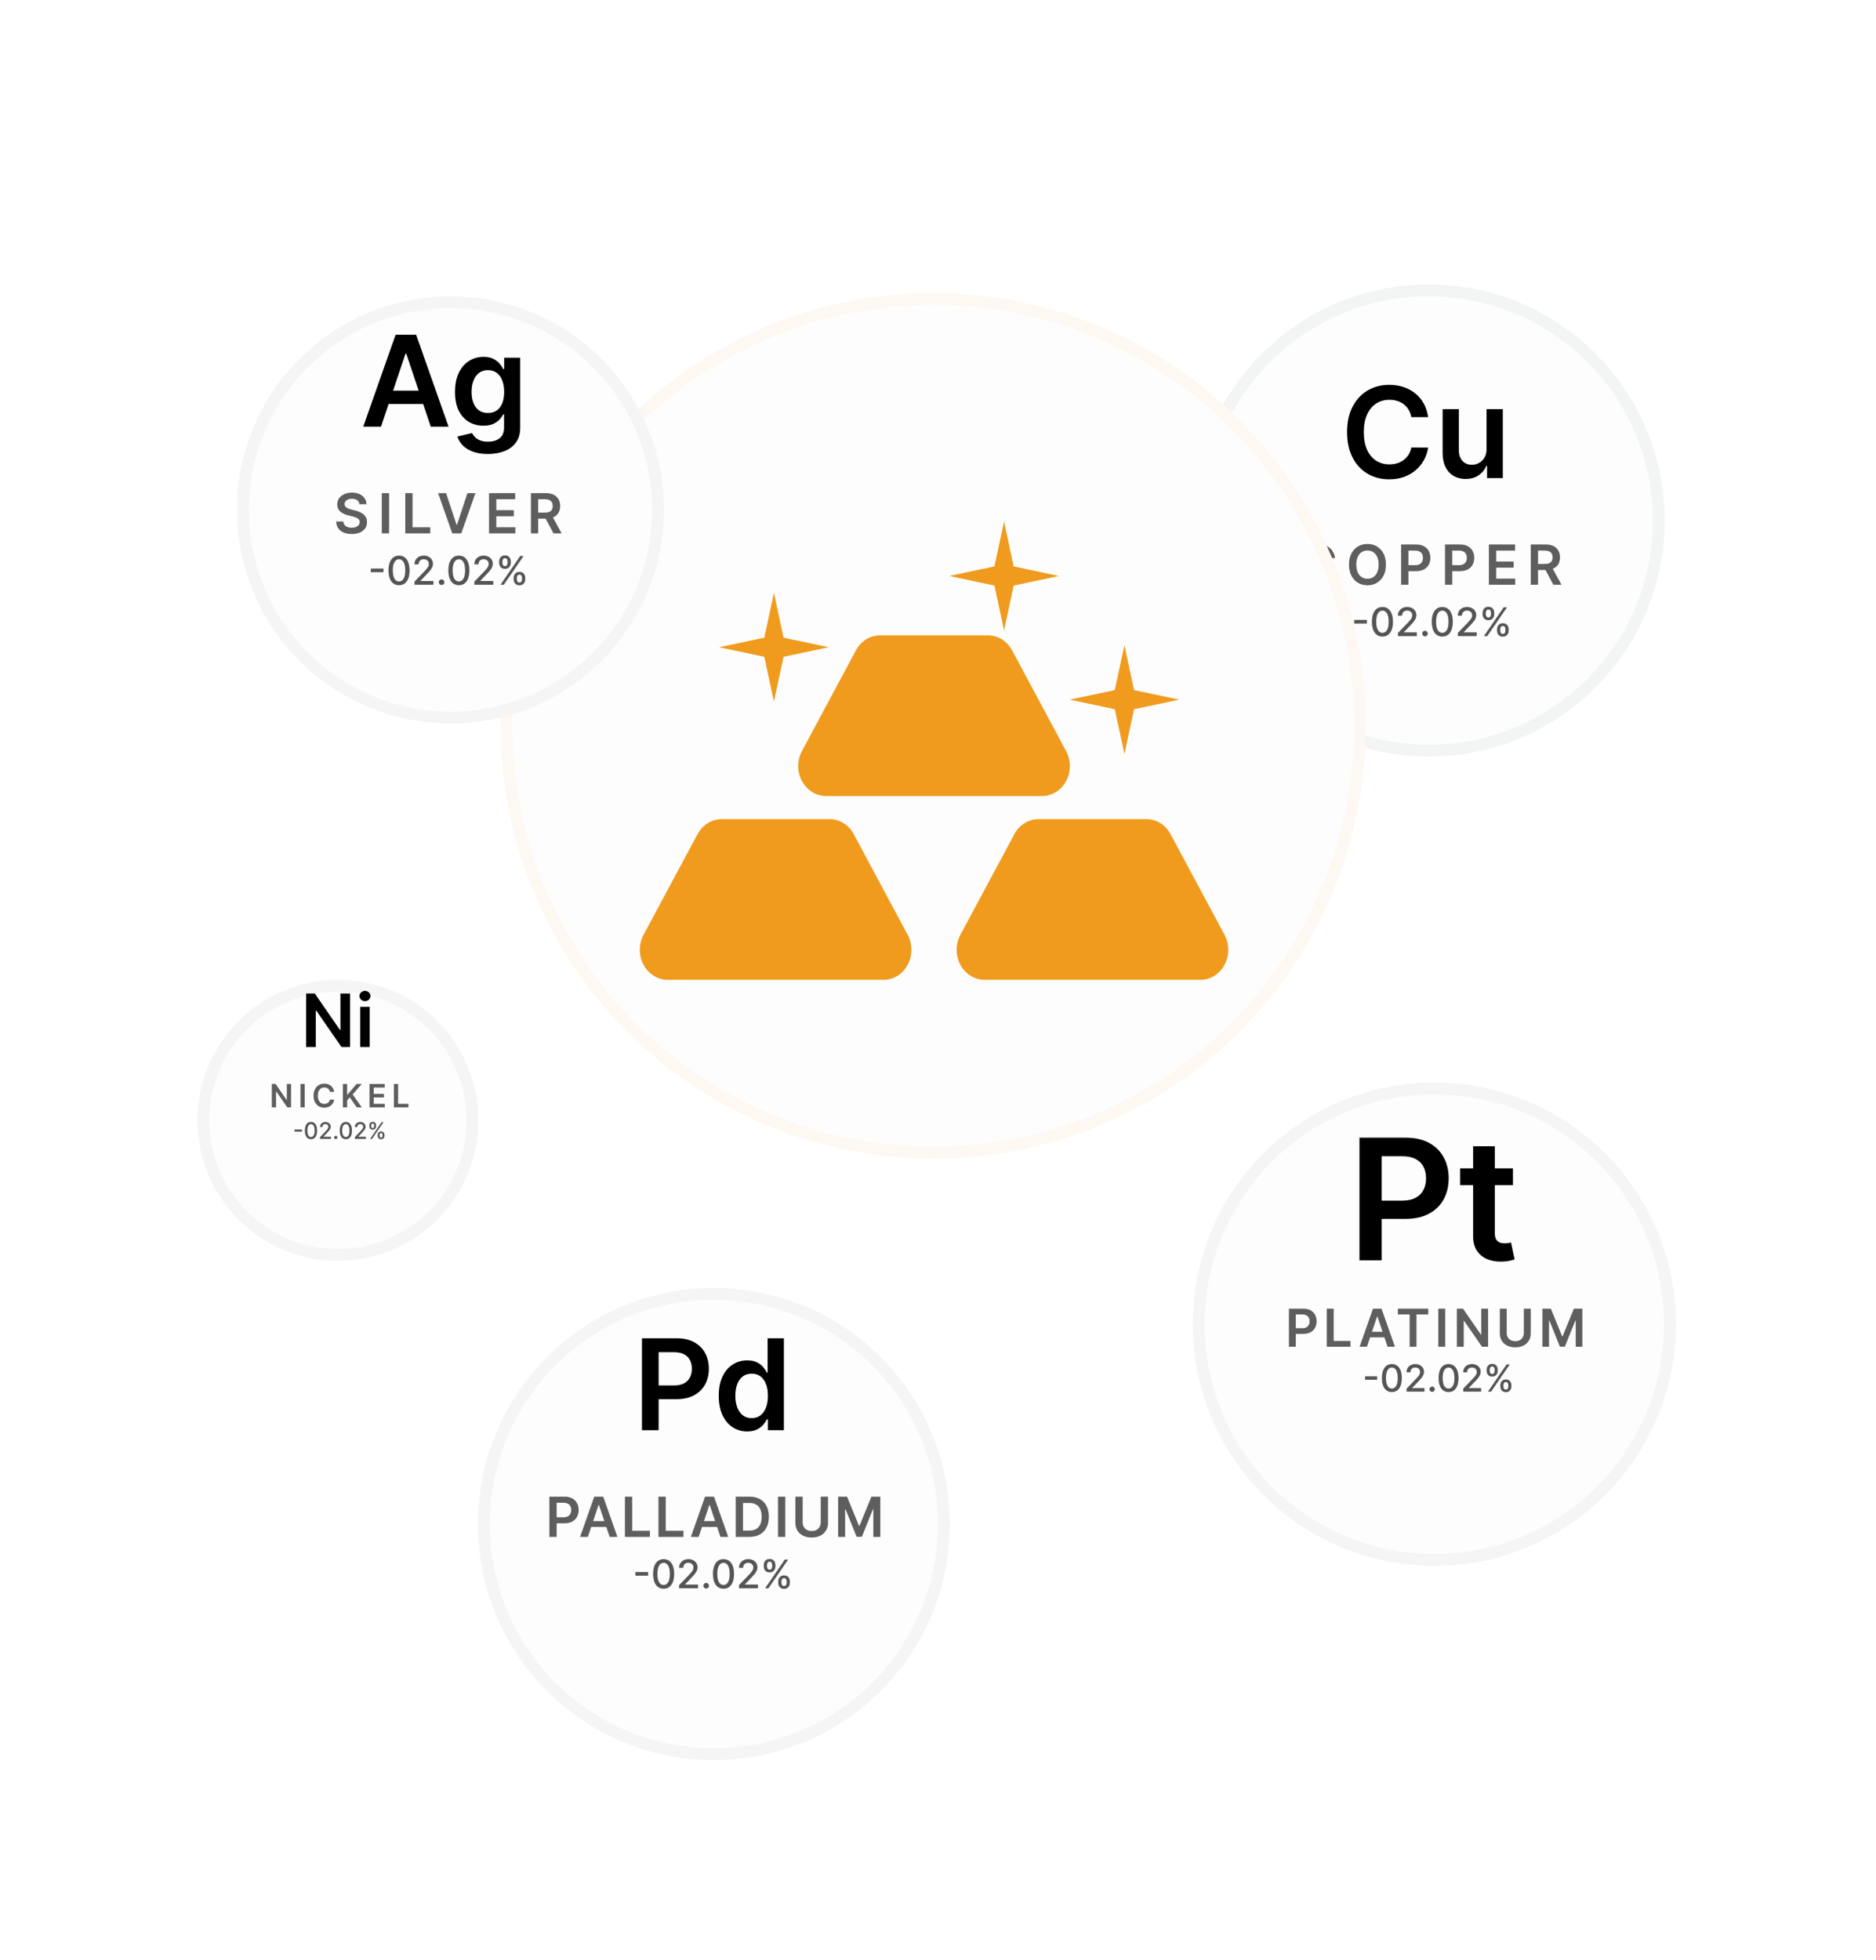 <svg width="475" height="496" viewBox="0 0 475 496" fill="none" xmlns="http://www.w3.org/2000/svg">
<g filter="url(#filter0_d_450_2326)">
<circle cx="85.563" cy="269.563" r="35.563" fill="#FDFDFD"/>
<circle cx="85.563" cy="269.563" r="34.063" stroke="#9A9A9A" stroke-opacity="0.08" stroke-width="3"/>
</g>
<path d="M88.637 251.453V265H86.454L80.071 255.773H79.959V265H77.504V251.453H79.701L86.077 260.687H86.196V251.453H88.637ZM91.205 265V254.84H93.6V265H91.205ZM92.409 253.398C92.03 253.398 91.703 253.272 91.43 253.021C91.157 252.765 91.02 252.459 91.02 252.101C91.02 251.74 91.157 251.433 91.43 251.182C91.703 250.926 92.03 250.798 92.409 250.798C92.793 250.798 93.119 250.926 93.388 251.182C93.661 251.433 93.798 251.74 93.798 252.101C93.798 252.459 93.661 252.765 93.388 253.021C93.119 253.272 92.793 253.398 92.409 253.398Z" fill="black"/>
<path d="M73.692 274.357V280.284H72.737L69.945 276.247H69.895V280.284H68.822V274.357H69.782L72.572 278.397H72.624V274.357H73.692ZM77.158 274.357V280.284H76.084V274.357H77.158ZM84.616 276.357H83.534C83.503 276.179 83.446 276.022 83.363 275.885C83.28 275.746 83.177 275.628 83.053 275.532C82.93 275.435 82.789 275.363 82.631 275.315C82.475 275.265 82.306 275.24 82.124 275.24C81.802 275.24 81.517 275.321 81.268 275.483C81.019 275.643 80.824 275.878 80.683 276.189C80.543 276.497 80.472 276.875 80.472 277.32C80.472 277.774 80.543 278.156 80.683 278.466C80.826 278.775 81.021 279.008 81.268 279.167C81.517 279.323 81.801 279.401 82.122 279.401C82.299 279.401 82.465 279.378 82.619 279.332C82.776 279.283 82.915 279.213 83.039 279.12C83.164 279.028 83.269 278.914 83.354 278.779C83.441 278.644 83.501 278.489 83.534 278.316L84.616 278.322C84.576 278.603 84.488 278.868 84.353 279.115C84.22 279.361 84.045 279.58 83.829 279.769C83.613 279.956 83.36 280.102 83.071 280.208C82.781 280.313 82.46 280.365 82.107 280.365C81.586 280.365 81.121 280.244 80.712 280.003C80.303 279.762 79.981 279.414 79.746 278.958C79.51 278.503 79.393 277.957 79.393 277.32C79.393 276.682 79.511 276.136 79.749 275.682C79.986 275.227 80.309 274.879 80.718 274.638C81.127 274.397 81.59 274.276 82.107 274.276C82.437 274.276 82.744 274.322 83.027 274.415C83.311 274.507 83.564 274.643 83.786 274.823C84.007 275 84.19 275.218 84.332 275.477C84.477 275.733 84.572 276.027 84.616 276.357ZM86.822 280.284V274.357H87.895V277.08H87.968L90.28 274.357H91.591L89.299 277.016L91.611 280.284H90.32L88.552 277.743L87.895 278.518V280.284H86.822ZM93.559 280.284V274.357H97.414V275.257H94.633V276.866H97.214V277.766H94.633V279.384H97.437V280.284H93.559ZM99.732 280.284V274.357H100.805V279.384H103.416V280.284H99.732Z" fill="#5E5E5E"/>
<path d="M76.454 285.883V286.421H74.577V285.883H76.454ZM78.743 288.339C78.417 288.337 78.138 288.251 77.906 288.08C77.675 287.91 77.498 287.661 77.375 287.334C77.252 287.008 77.191 286.614 77.191 286.154C77.191 285.695 77.252 285.303 77.375 284.978C77.499 284.653 77.677 284.404 77.908 284.234C78.141 284.063 78.419 283.977 78.743 283.977C79.067 283.977 79.345 284.063 79.576 284.236C79.808 284.407 79.985 284.655 80.108 284.98C80.232 285.304 80.294 285.695 80.294 286.154C80.294 286.616 80.232 287.01 80.11 287.336C79.987 287.662 79.81 287.91 79.578 288.083C79.347 288.253 79.069 288.339 78.743 288.339ZM78.743 287.787C79.03 287.787 79.254 287.647 79.415 287.367C79.578 287.088 79.659 286.683 79.659 286.154C79.659 285.803 79.622 285.506 79.547 285.263C79.474 285.019 79.369 284.834 79.231 284.709C79.095 284.582 78.932 284.519 78.743 284.519C78.458 284.519 78.234 284.659 78.072 284.941C77.909 285.222 77.827 285.626 77.826 286.154C77.826 286.507 77.862 286.805 77.935 287.049C78.009 287.292 78.115 287.475 78.251 287.601C78.388 287.725 78.552 287.787 78.743 287.787ZM81.027 288.269V287.806L82.459 286.321C82.612 286.16 82.738 286.019 82.838 285.898C82.938 285.775 83.013 285.659 83.063 285.548C83.112 285.438 83.137 285.321 83.137 285.197C83.137 285.056 83.104 284.935 83.038 284.833C82.972 284.73 82.882 284.65 82.767 284.595C82.653 284.539 82.524 284.511 82.381 284.511C82.229 284.511 82.097 284.542 81.984 284.604C81.871 284.666 81.784 284.753 81.724 284.866C81.663 284.979 81.632 285.111 81.632 285.263H81.023C81.023 285.005 81.082 284.78 81.201 284.587C81.319 284.394 81.482 284.245 81.688 284.139C81.895 284.031 82.13 283.977 82.393 283.977C82.659 283.977 82.893 284.03 83.096 284.136C83.3 284.241 83.459 284.385 83.573 284.566C83.688 284.747 83.745 284.951 83.745 285.178C83.745 285.335 83.715 285.489 83.656 285.639C83.598 285.789 83.497 285.957 83.352 286.142C83.208 286.325 83.006 286.547 82.749 286.809L81.907 287.69V287.721H83.813V288.269H81.027ZM85.012 288.308C84.899 288.308 84.802 288.268 84.721 288.188C84.639 288.107 84.599 288.009 84.599 287.894C84.599 287.781 84.639 287.685 84.721 287.605C84.802 287.524 84.899 287.483 85.012 287.483C85.125 287.483 85.222 287.524 85.304 287.605C85.385 287.685 85.426 287.781 85.426 287.894C85.426 287.97 85.406 288.04 85.368 288.103C85.331 288.165 85.281 288.215 85.219 288.252C85.157 288.289 85.088 288.308 85.012 288.308ZM87.566 288.339C87.239 288.337 86.96 288.251 86.728 288.08C86.497 287.91 86.32 287.661 86.197 287.334C86.075 287.008 86.013 286.614 86.013 286.154C86.013 285.695 86.075 285.303 86.197 284.978C86.321 284.653 86.499 284.404 86.731 284.234C86.963 284.063 87.242 283.977 87.566 283.977C87.889 283.977 88.167 284.063 88.399 284.236C88.63 284.407 88.807 284.655 88.93 284.98C89.054 285.304 89.116 285.695 89.116 286.154C89.116 286.616 89.055 287.01 88.932 287.336C88.809 287.662 88.632 287.91 88.401 288.083C88.169 288.253 87.891 288.339 87.566 288.339ZM87.566 287.787C87.852 287.787 88.076 287.647 88.237 287.367C88.4 287.088 88.481 286.683 88.481 286.154C88.481 285.803 88.444 285.506 88.37 285.263C88.297 285.019 88.191 284.834 88.053 284.709C87.917 284.582 87.754 284.519 87.566 284.519C87.28 284.519 87.056 284.659 86.894 284.941C86.731 285.222 86.649 285.626 86.648 286.154C86.648 286.507 86.684 286.805 86.757 287.049C86.832 287.292 86.937 287.475 87.074 287.601C87.21 287.725 87.374 287.787 87.566 287.787ZM89.849 288.269V287.806L91.282 286.321C91.435 286.16 91.561 286.019 91.66 285.898C91.76 285.775 91.836 285.659 91.885 285.548C91.935 285.438 91.96 285.321 91.96 285.197C91.96 285.056 91.927 284.935 91.86 284.833C91.794 284.73 91.704 284.65 91.59 284.595C91.475 284.539 91.346 284.511 91.203 284.511C91.052 284.511 90.919 284.542 90.806 284.604C90.693 284.666 90.606 284.753 90.546 284.866C90.485 284.979 90.455 285.111 90.455 285.263H89.845C89.845 285.005 89.904 284.78 90.023 284.587C90.141 284.394 90.304 284.245 90.511 284.139C90.717 284.031 90.952 283.977 91.216 283.977C91.481 283.977 91.716 284.03 91.918 284.136C92.122 284.241 92.281 284.385 92.396 284.566C92.51 284.747 92.567 284.951 92.567 285.178C92.567 285.335 92.538 285.489 92.478 285.639C92.421 285.789 92.319 285.957 92.175 286.142C92.03 286.325 91.829 286.547 91.571 286.809L90.73 287.69V287.721H92.636V288.269H89.849ZM95.629 287.475V287.252C95.629 287.092 95.662 286.946 95.728 286.813C95.796 286.68 95.893 286.573 96.022 286.493C96.151 286.412 96.307 286.371 96.491 286.371C96.678 286.371 96.835 286.411 96.962 286.491C97.089 286.571 97.184 286.678 97.249 286.811C97.316 286.945 97.349 287.092 97.349 287.252V287.475C97.349 287.635 97.316 287.781 97.249 287.915C97.183 288.047 97.086 288.154 96.958 288.235C96.831 288.315 96.675 288.355 96.491 288.355C96.305 288.355 96.148 288.315 96.019 288.235C95.891 288.154 95.794 288.047 95.728 287.915C95.662 287.781 95.629 287.635 95.629 287.475ZM96.11 287.252V287.475C96.11 287.593 96.139 287.701 96.195 287.797C96.252 287.894 96.35 287.942 96.491 287.942C96.63 287.942 96.727 287.894 96.782 287.797C96.837 287.701 96.865 287.593 96.865 287.475V287.252C96.865 287.133 96.838 287.026 96.784 286.929C96.732 286.833 96.634 286.784 96.491 286.784C96.353 286.784 96.255 286.833 96.197 286.929C96.139 287.026 96.11 287.133 96.11 287.252ZM93.5 285.052V284.829C93.5 284.669 93.533 284.522 93.599 284.389C93.666 284.255 93.764 284.148 93.892 284.068C94.022 283.988 94.178 283.948 94.362 283.948C94.549 283.948 94.706 283.988 94.833 284.068C94.96 284.148 95.055 284.255 95.12 284.389C95.185 284.522 95.217 284.669 95.217 284.829V285.052C95.217 285.212 95.184 285.359 95.118 285.492C95.053 285.625 94.957 285.732 94.829 285.813C94.702 285.893 94.546 285.933 94.362 285.933C94.174 285.933 94.016 285.893 93.888 285.813C93.761 285.732 93.665 285.625 93.599 285.492C93.533 285.359 93.5 285.212 93.5 285.052ZM93.983 284.829V285.052C93.983 285.171 94.011 285.278 94.066 285.375C94.123 285.471 94.221 285.519 94.362 285.519C94.499 285.519 94.596 285.471 94.651 285.375C94.707 285.278 94.736 285.171 94.736 285.052V284.829C94.736 284.71 94.709 284.603 94.655 284.506C94.601 284.41 94.504 284.362 94.362 284.362C94.224 284.362 94.126 284.41 94.068 284.506C94.012 284.603 93.983 284.71 93.983 284.829ZM93.696 288.269L96.606 284.035H97.1L94.19 288.269H93.696Z" fill="#555555"/>
<g filter="url(#filter1_d_450_2326)">
<circle cx="180.746" cy="371.746" r="59.746" fill="#FDFDFD"/>
<circle cx="180.746" cy="371.746" r="58.246" stroke="#9A9A9A" stroke-opacity="0.08" stroke-width="3"/>
</g>
<path d="M162.545 362V338.727H171.272C173.06 338.727 174.56 339.061 175.772 339.727C176.992 340.394 177.912 341.311 178.534 342.477C179.162 343.636 179.477 344.955 179.477 346.432C179.477 347.924 179.162 349.25 178.534 350.409C177.905 351.568 176.977 352.481 175.75 353.148C174.522 353.807 173.011 354.136 171.215 354.136H165.431V350.67H170.647C171.693 350.67 172.549 350.489 173.215 350.125C173.882 349.761 174.375 349.261 174.693 348.625C175.018 347.989 175.181 347.258 175.181 346.432C175.181 345.606 175.018 344.879 174.693 344.25C174.375 343.621 173.878 343.133 173.204 342.784C172.537 342.428 171.678 342.25 170.625 342.25H166.761V362H162.545ZM189.184 362.307C187.813 362.307 186.586 361.955 185.502 361.25C184.419 360.545 183.563 359.523 182.934 358.182C182.305 356.841 181.991 355.212 181.991 353.295C181.991 351.356 182.309 349.72 182.946 348.386C183.589 347.045 184.457 346.034 185.548 345.352C186.639 344.663 187.855 344.318 189.196 344.318C190.218 344.318 191.059 344.492 191.718 344.841C192.377 345.182 192.9 345.595 193.286 346.08C193.673 346.557 193.972 347.008 194.184 347.432H194.355V338.727H198.48V362H194.434V359.25H194.184C193.972 359.674 193.665 360.125 193.264 360.602C192.862 361.072 192.332 361.473 191.673 361.807C191.014 362.14 190.184 362.307 189.184 362.307ZM190.332 358.932C191.203 358.932 191.946 358.697 192.559 358.227C193.173 357.75 193.639 357.087 193.957 356.239C194.275 355.39 194.434 354.402 194.434 353.273C194.434 352.144 194.275 351.163 193.957 350.33C193.646 349.496 193.184 348.848 192.571 348.386C191.964 347.924 191.218 347.693 190.332 347.693C189.415 347.693 188.65 347.932 188.036 348.409C187.423 348.886 186.961 349.545 186.65 350.386C186.339 351.227 186.184 352.189 186.184 353.273C186.184 354.364 186.339 355.337 186.65 356.193C186.968 357.042 187.434 357.712 188.048 358.205C188.669 358.689 189.43 358.932 190.332 358.932Z" fill="black"/>
<path d="M139.104 389V378.818H142.922C143.704 378.818 144.36 378.964 144.891 379.256C145.424 379.547 145.827 379.948 146.099 380.459C146.374 380.966 146.511 381.543 146.511 382.189C146.511 382.842 146.374 383.422 146.099 383.929C145.824 384.436 145.418 384.835 144.881 385.127C144.344 385.415 143.682 385.56 142.897 385.56H140.366V384.043H142.648C143.106 384.043 143.48 383.964 143.772 383.805C144.064 383.646 144.279 383.427 144.418 383.148C144.561 382.87 144.632 382.55 144.632 382.189C144.632 381.828 144.561 381.509 144.418 381.234C144.279 380.959 144.062 380.746 143.767 380.593C143.475 380.437 143.099 380.359 142.638 380.359H140.948V389H139.104ZM148.846 389H146.877L150.462 378.818H152.739L156.328 389H154.36L151.64 380.906H151.561L148.846 389ZM148.911 385.008H154.28V386.489H148.911V385.008ZM158.229 389V378.818H160.074V387.454H164.558V389H158.229ZM166.719 389V378.818H168.564V387.454H173.048V389H166.719ZM176.899 389H174.93L178.515 378.818H180.792L184.381 389H182.413L179.693 380.906H179.614L176.899 389ZM176.964 385.008H182.333V386.489H176.964V385.008ZM189.733 389H186.283V378.818H189.802C190.813 378.818 191.682 379.022 192.408 379.43C193.137 379.834 193.697 380.416 194.088 381.175C194.479 381.934 194.675 382.842 194.675 383.899C194.675 384.96 194.477 385.871 194.083 386.634C193.692 387.396 193.127 387.981 192.388 388.388C191.652 388.796 190.767 389 189.733 389ZM188.127 387.404H189.643C190.353 387.404 190.944 387.275 191.418 387.016C191.892 386.754 192.248 386.365 192.487 385.848C192.726 385.328 192.845 384.678 192.845 383.899C192.845 383.12 192.726 382.474 192.487 381.96C192.248 381.443 191.895 381.057 191.428 380.802C190.964 380.543 190.387 380.414 189.698 380.414H188.127V387.404ZM198.832 378.818V389H196.987V378.818H198.832ZM207.807 378.818H209.652V385.47C209.652 386.199 209.479 386.841 209.135 387.394C208.793 387.948 208.313 388.38 207.693 388.692C207.073 389 206.349 389.154 205.52 389.154C204.688 389.154 203.962 389 203.343 388.692C202.723 388.38 202.242 387.948 201.901 387.394C201.56 386.841 201.389 386.199 201.389 385.47V378.818H203.233V385.316C203.233 385.74 203.326 386.118 203.512 386.45C203.701 386.781 203.966 387.041 204.307 387.23C204.649 387.416 205.053 387.509 205.52 387.509C205.988 387.509 206.392 387.416 206.733 387.23C207.078 387.041 207.343 386.781 207.529 386.45C207.714 386.118 207.807 385.74 207.807 385.316V378.818ZM212.216 378.818H214.474L217.496 386.196H217.616L220.638 378.818H222.895V389H221.126V382.005H221.031L218.217 388.97H216.895L214.081 381.99H213.986V389H212.216V378.818Z" fill="#5E5E5E"/>
<path d="M164.1 397.902V398.825H160.875V397.902H164.1ZM168.033 402.121C167.472 402.118 166.992 401.97 166.595 401.677C166.197 401.383 165.893 400.956 165.682 400.395C165.471 399.834 165.366 399.158 165.366 398.367C165.366 397.579 165.471 396.905 165.682 396.347C165.895 395.788 166.2 395.362 166.598 395.068C166.998 394.775 167.476 394.628 168.033 394.628C168.589 394.628 169.066 394.776 169.464 395.072C169.862 395.365 170.166 395.791 170.377 396.35C170.59 396.906 170.696 397.579 170.696 398.367C170.696 399.16 170.591 399.837 170.38 400.398C170.169 400.957 169.865 401.384 169.467 401.68C169.07 401.974 168.592 402.121 168.033 402.121ZM168.033 401.173C168.525 401.173 168.91 400.932 169.187 400.452C169.466 399.971 169.606 399.276 169.606 398.367C169.606 397.763 169.542 397.253 169.414 396.837C169.289 396.418 169.108 396.1 168.871 395.885C168.636 395.667 168.357 395.558 168.033 395.558C167.543 395.558 167.158 395.8 166.879 396.283C166.599 396.766 166.458 397.46 166.456 398.367C166.456 398.973 166.519 399.486 166.644 399.905C166.772 400.321 166.953 400.638 167.188 400.853C167.422 401.066 167.704 401.173 168.033 401.173ZM171.956 402V401.205L174.417 398.655C174.68 398.378 174.896 398.135 175.067 397.927C175.24 397.716 175.369 397.516 175.454 397.327C175.539 397.137 175.582 396.936 175.582 396.723C175.582 396.482 175.525 396.273 175.411 396.098C175.298 395.92 175.142 395.784 174.946 395.69C174.749 395.593 174.528 395.544 174.282 395.544C174.021 395.544 173.794 395.597 173.6 395.704C173.406 395.81 173.257 395.961 173.153 396.155C173.048 396.349 172.996 396.576 172.996 396.837H171.949C171.949 396.394 172.051 396.007 172.254 395.675C172.458 395.344 172.737 395.087 173.092 394.905C173.447 394.72 173.851 394.628 174.303 394.628C174.76 394.628 175.163 394.719 175.511 394.901C175.861 395.081 176.134 395.327 176.331 395.64C176.527 395.95 176.626 396.3 176.626 396.691C176.626 396.961 176.575 397.225 176.473 397.483C176.374 397.741 176.2 398.029 175.951 398.346C175.702 398.661 175.357 399.043 174.914 399.493L173.469 401.006V401.059H176.743V402H171.956ZM178.803 402.067C178.608 402.067 178.441 401.999 178.302 401.862C178.162 401.722 178.092 401.554 178.092 401.357C178.092 401.163 178.162 400.997 178.302 400.86C178.441 400.72 178.608 400.651 178.803 400.651C178.997 400.651 179.164 400.72 179.303 400.86C179.443 400.997 179.513 401.163 179.513 401.357C179.513 401.487 179.48 401.607 179.413 401.716C179.349 401.822 179.264 401.908 179.158 401.972C179.051 402.036 178.933 402.067 178.803 402.067ZM183.189 402.121C182.628 402.118 182.149 401.97 181.751 401.677C181.353 401.383 181.049 400.956 180.838 400.395C180.628 399.834 180.522 399.158 180.522 398.367C180.522 397.579 180.628 396.905 180.838 396.347C181.051 395.788 181.357 395.362 181.754 395.068C182.154 394.775 182.633 394.628 183.189 394.628C183.745 394.628 184.222 394.776 184.62 395.072C185.018 395.365 185.322 395.791 185.533 396.35C185.746 396.906 185.852 397.579 185.852 398.367C185.852 399.16 185.747 399.837 185.536 400.398C185.326 400.957 185.021 401.384 184.624 401.68C184.226 401.974 183.748 402.121 183.189 402.121ZM183.189 401.173C183.681 401.173 184.066 400.932 184.343 400.452C184.623 399.971 184.762 399.276 184.762 398.367C184.762 397.763 184.698 397.253 184.57 396.837C184.445 396.418 184.264 396.1 184.027 395.885C183.793 395.667 183.513 395.558 183.189 395.558C182.699 395.558 182.314 395.8 182.035 396.283C181.756 396.766 181.615 397.46 181.612 398.367C181.612 398.973 181.675 399.486 181.801 399.905C181.928 400.321 182.11 400.638 182.344 400.853C182.578 401.066 182.86 401.173 183.189 401.173ZM187.112 402V401.205L189.573 398.655C189.836 398.378 190.053 398.135 190.223 397.927C190.396 397.716 190.525 397.516 190.61 397.327C190.695 397.137 190.738 396.936 190.738 396.723C190.738 396.482 190.681 396.273 190.567 396.098C190.454 395.92 190.299 395.784 190.102 395.69C189.906 395.593 189.684 395.544 189.438 395.544C189.178 395.544 188.95 395.597 188.756 395.704C188.562 395.81 188.413 395.961 188.309 396.155C188.205 396.349 188.153 396.576 188.153 396.837H187.105C187.105 396.394 187.207 396.007 187.41 395.675C187.614 395.344 187.893 395.087 188.249 394.905C188.604 394.72 189.007 394.628 189.459 394.628C189.916 394.628 190.319 394.719 190.667 394.901C191.017 395.081 191.291 395.327 191.487 395.64C191.684 395.95 191.782 396.3 191.782 396.691C191.782 396.961 191.731 397.225 191.629 397.483C191.53 397.741 191.356 398.029 191.107 398.346C190.859 398.661 190.513 399.043 190.07 399.493L188.625 401.006V401.059H191.899V402H187.112ZM197.041 400.636V400.253C197.041 399.978 197.098 399.727 197.212 399.5C197.328 399.27 197.496 399.087 197.716 398.95C197.938 398.81 198.207 398.74 198.522 398.74C198.844 398.74 199.114 398.809 199.332 398.946C199.549 399.083 199.714 399.267 199.825 399.496C199.939 399.726 199.996 399.978 199.996 400.253V400.636C199.996 400.911 199.939 401.163 199.825 401.393C199.712 401.62 199.545 401.804 199.325 401.943C199.107 402.08 198.839 402.149 198.522 402.149C198.202 402.149 197.932 402.08 197.712 401.943C197.492 401.804 197.325 401.62 197.212 401.393C197.098 401.163 197.041 400.911 197.041 400.636ZM197.869 400.253V400.636C197.869 400.84 197.917 401.025 198.014 401.19C198.111 401.356 198.28 401.439 198.522 401.439C198.761 401.439 198.928 401.356 199.023 401.19C199.117 401.025 199.165 400.84 199.165 400.636V400.253C199.165 400.049 199.119 399.865 199.026 399.699C198.936 399.533 198.768 399.45 198.522 399.45C198.285 399.45 198.117 399.533 198.018 399.699C197.918 399.865 197.869 400.049 197.869 400.253ZM193.383 396.474V396.091C193.383 395.816 193.44 395.564 193.554 395.335C193.67 395.105 193.838 394.921 194.058 394.784C194.281 394.647 194.549 394.578 194.864 394.578C195.186 394.578 195.456 394.647 195.674 394.784C195.892 394.921 196.056 395.105 196.168 395.335C196.279 395.564 196.334 395.816 196.334 396.091V396.474C196.334 396.749 196.278 397.001 196.164 397.231C196.053 397.458 195.887 397.642 195.667 397.781C195.449 397.919 195.182 397.987 194.864 397.987C194.542 397.987 194.271 397.919 194.051 397.781C193.833 397.642 193.668 397.458 193.554 397.231C193.44 397.001 193.383 396.749 193.383 396.474ZM194.214 396.091V396.474C194.214 396.678 194.262 396.863 194.356 397.028C194.454 397.194 194.623 397.277 194.864 397.277C195.101 397.277 195.267 397.194 195.361 397.028C195.459 396.863 195.507 396.678 195.507 396.474V396.091C195.507 395.887 195.461 395.703 195.369 395.537C195.276 395.371 195.108 395.288 194.864 395.288C194.628 395.288 194.459 395.371 194.36 395.537C194.263 395.703 194.214 395.887 194.214 396.091ZM193.721 402L198.721 394.727H199.57L194.57 402H193.721Z" fill="#555555"/>
<circle cx="361.746" cy="131.746" r="59.746" fill="#FDFDFD"/>
<circle cx="361.746" cy="131.746" r="58.246" stroke="#D1D3D4" stroke-opacity="0.2" stroke-width="3"/>
<path d="M361.591 105.58H357.341C357.22 104.883 356.996 104.265 356.67 103.727C356.345 103.182 355.939 102.72 355.455 102.341C354.97 101.962 354.417 101.678 353.795 101.489C353.182 101.292 352.519 101.193 351.807 101.193C350.542 101.193 349.42 101.511 348.443 102.148C347.466 102.777 346.701 103.701 346.148 104.92C345.595 106.133 345.318 107.614 345.318 109.364C345.318 111.144 345.595 112.644 346.148 113.864C346.708 115.076 347.473 115.992 348.443 116.614C349.42 117.227 350.538 117.534 351.795 117.534C352.492 117.534 353.144 117.443 353.75 117.261C354.364 117.072 354.913 116.795 355.398 116.432C355.89 116.068 356.303 115.621 356.636 115.091C356.977 114.561 357.212 113.955 357.341 113.273L361.591 113.295C361.432 114.402 361.087 115.439 360.557 116.409C360.034 117.379 359.348 118.235 358.5 118.977C357.652 119.712 356.659 120.288 355.523 120.705C354.386 121.114 353.125 121.318 351.739 121.318C349.693 121.318 347.867 120.845 346.261 119.898C344.655 118.951 343.39 117.583 342.466 115.795C341.542 114.008 341.08 111.864 341.08 109.364C341.08 106.856 341.545 104.712 342.477 102.932C343.409 101.144 344.678 99.776 346.284 98.829C347.89 97.883 349.708 97.409 351.739 97.409C353.034 97.409 354.239 97.591 355.352 97.954C356.466 98.318 357.458 98.852 358.33 99.557C359.201 100.254 359.917 101.11 360.477 102.125C361.045 103.133 361.417 104.284 361.591 105.58ZM376.395 113.659V103.545H380.509V121H376.52V117.898H376.338C375.944 118.875 375.296 119.674 374.395 120.295C373.501 120.917 372.399 121.227 371.088 121.227C369.944 121.227 368.933 120.973 368.054 120.466C367.183 119.951 366.501 119.205 366.009 118.227C365.516 117.242 365.27 116.053 365.27 114.659V103.545H369.384V114.023C369.384 115.129 369.687 116.008 370.293 116.659C370.899 117.311 371.694 117.636 372.679 117.636C373.285 117.636 373.872 117.489 374.44 117.193C375.009 116.898 375.474 116.458 375.838 115.875C376.209 115.284 376.395 114.545 376.395 113.659Z" fill="black"/>
<path d="M338.032 141.254H336.173C336.12 140.949 336.022 140.679 335.879 140.443C335.737 140.205 335.559 140.002 335.347 139.837C335.135 139.671 334.893 139.547 334.621 139.464C334.353 139.378 334.063 139.335 333.751 139.335C333.198 139.335 332.707 139.474 332.28 139.752C331.852 140.027 331.518 140.432 331.276 140.965C331.034 141.496 330.913 142.143 330.913 142.909C330.913 143.688 331.034 144.344 331.276 144.878C331.521 145.408 331.856 145.809 332.28 146.081C332.707 146.349 333.196 146.484 333.746 146.484C334.051 146.484 334.336 146.444 334.602 146.364C334.87 146.281 335.11 146.161 335.322 146.001C335.538 145.842 335.719 145.647 335.864 145.415C336.013 145.183 336.116 144.918 336.173 144.619L338.032 144.629C337.962 145.113 337.812 145.567 337.58 145.991C337.351 146.416 337.051 146.79 336.68 147.115C336.308 147.437 335.874 147.688 335.377 147.871C334.88 148.05 334.328 148.139 333.722 148.139C332.827 148.139 332.028 147.932 331.325 147.518C330.623 147.103 330.069 146.505 329.665 145.723C329.26 144.941 329.058 144.003 329.058 142.909C329.058 141.812 329.262 140.874 329.67 140.095C330.077 139.313 330.633 138.715 331.335 138.3C332.038 137.886 332.833 137.679 333.722 137.679C334.288 137.679 334.815 137.759 335.303 137.918C335.79 138.077 336.224 138.31 336.605 138.619C336.986 138.924 337.299 139.298 337.545 139.742C337.793 140.183 337.956 140.687 338.032 141.254ZM350.919 142.909C350.919 144.006 350.714 144.946 350.303 145.728C349.895 146.507 349.338 147.103 348.632 147.518C347.929 147.932 347.132 148.139 346.241 148.139C345.349 148.139 344.55 147.932 343.844 147.518C343.142 147.1 342.585 146.502 342.174 145.723C341.766 144.941 341.563 144.003 341.563 142.909C341.563 141.812 341.766 140.874 342.174 140.095C342.585 139.313 343.142 138.715 343.844 138.3C344.55 137.886 345.349 137.679 346.241 137.679C347.132 137.679 347.929 137.886 348.632 138.3C349.338 138.715 349.895 139.313 350.303 140.095C350.714 140.874 350.919 141.812 350.919 142.909ZM349.065 142.909C349.065 142.137 348.944 141.486 348.702 140.955C348.463 140.422 348.132 140.019 347.707 139.747C347.283 139.472 346.794 139.335 346.241 139.335C345.687 139.335 345.198 139.472 344.774 139.747C344.35 140.019 344.017 140.422 343.775 140.955C343.536 141.486 343.417 142.137 343.417 142.909C343.417 143.681 343.536 144.334 343.775 144.868C344.017 145.398 344.35 145.801 344.774 146.076C345.198 146.348 345.687 146.484 346.241 146.484C346.794 146.484 347.283 146.348 347.707 146.076C348.132 145.801 348.463 145.398 348.702 144.868C348.944 144.334 349.065 143.681 349.065 142.909ZM354.763 148V137.818H358.581C359.363 137.818 360.019 137.964 360.55 138.256C361.083 138.547 361.486 138.948 361.758 139.459C362.033 139.966 362.171 140.543 362.171 141.189C362.171 141.842 362.033 142.422 361.758 142.929C361.483 143.436 361.077 143.835 360.54 144.127C360.003 144.415 359.342 144.56 358.556 144.56H356.026V143.043H358.308C358.765 143.043 359.14 142.964 359.431 142.805C359.723 142.646 359.938 142.427 360.077 142.148C360.22 141.87 360.291 141.55 360.291 141.189C360.291 140.828 360.22 140.509 360.077 140.234C359.938 139.959 359.721 139.746 359.426 139.593C359.135 139.437 358.758 139.359 358.298 139.359H356.607V148H354.763ZM365.873 148V137.818H369.691C370.473 137.818 371.129 137.964 371.66 138.256C372.193 138.547 372.596 138.948 372.868 139.459C373.143 139.966 373.28 140.543 373.28 141.189C373.28 141.842 373.143 142.422 372.868 142.929C372.593 143.436 372.187 143.835 371.65 144.127C371.113 144.415 370.451 144.56 369.666 144.56H367.135V143.043H369.417C369.875 143.043 370.249 142.964 370.541 142.805C370.833 142.646 371.048 142.427 371.187 142.148C371.33 141.87 371.401 141.55 371.401 141.189C371.401 140.828 371.33 140.509 371.187 140.234C371.048 139.959 370.831 139.746 370.536 139.593C370.244 139.437 369.868 139.359 369.407 139.359H367.717V148H365.873ZM376.982 148V137.818H383.605V139.364H378.827V142.129H383.262V143.675H378.827V146.454H383.644V148H376.982ZM387.586 148V137.818H391.404C392.187 137.818 392.843 137.954 393.373 138.226C393.907 138.498 394.31 138.879 394.581 139.369C394.856 139.857 394.994 140.425 394.994 141.075C394.994 141.728 394.855 142.294 394.576 142.775C394.301 143.252 393.895 143.622 393.358 143.884C392.821 144.142 392.162 144.271 391.38 144.271H388.66V142.74H391.131C391.588 142.74 391.963 142.677 392.255 142.551C392.546 142.422 392.762 142.235 392.901 141.989C393.043 141.741 393.115 141.436 393.115 141.075C393.115 140.713 393.043 140.405 392.901 140.15C392.758 139.891 392.541 139.696 392.25 139.563C391.958 139.427 391.582 139.359 391.121 139.359H389.431V148H387.586ZM392.846 143.386L395.367 148H393.309L390.833 143.386H392.846Z" fill="#5E5E5E"/>
<path d="M346.1 156.902V157.825H342.876V156.902H346.1ZM350.033 161.121C349.472 161.118 348.993 160.97 348.595 160.677C348.197 160.383 347.893 159.956 347.682 159.395C347.472 158.834 347.366 158.158 347.366 157.367C347.366 156.579 347.472 155.905 347.682 155.347C347.896 154.788 348.201 154.362 348.599 154.068C348.999 153.775 349.477 153.628 350.033 153.628C350.59 153.628 351.067 153.776 351.464 154.072C351.862 154.365 352.166 154.791 352.377 155.35C352.59 155.906 352.697 156.579 352.697 157.367C352.697 158.16 352.591 158.837 352.381 159.398C352.17 159.957 351.866 160.384 351.468 160.68C351.07 160.974 350.592 161.121 350.033 161.121ZM350.033 160.173C350.526 160.173 350.91 159.932 351.187 159.452C351.467 158.971 351.606 158.276 351.606 157.367C351.606 156.763 351.543 156.253 351.415 155.837C351.289 155.418 351.108 155.1 350.871 154.885C350.637 154.667 350.358 154.558 350.033 154.558C349.543 154.558 349.159 154.8 348.879 155.283C348.6 155.766 348.459 156.46 348.457 157.367C348.457 157.973 348.519 158.486 348.645 158.905C348.773 159.321 348.954 159.638 349.188 159.853C349.422 160.066 349.704 160.173 350.033 160.173ZM353.956 161V160.205L356.417 157.655C356.68 157.378 356.897 157.135 357.067 156.927C357.24 156.716 357.369 156.516 357.454 156.327C357.54 156.137 357.582 155.936 357.582 155.723C357.582 155.482 357.525 155.273 357.412 155.098C357.298 154.92 357.143 154.784 356.946 154.69C356.75 154.593 356.529 154.544 356.282 154.544C356.022 154.544 355.795 154.597 355.601 154.704C355.406 154.81 355.257 154.961 355.153 155.155C355.049 155.349 354.997 155.576 354.997 155.837H353.949C353.949 155.394 354.051 155.007 354.255 154.675C354.458 154.344 354.738 154.087 355.093 153.905C355.448 153.72 355.852 153.628 356.304 153.628C356.761 153.628 357.163 153.719 357.511 153.901C357.861 154.081 358.135 154.327 358.331 154.64C358.528 154.95 358.626 155.3 358.626 155.691C358.626 155.961 358.575 156.225 358.473 156.483C358.374 156.741 358.2 157.029 357.951 157.346C357.703 157.661 357.357 158.043 356.915 158.493L355.469 160.006V160.059H358.743V161H353.956ZM360.803 161.067C360.609 161.067 360.442 160.999 360.302 160.862C360.163 160.722 360.093 160.554 360.093 160.357C360.093 160.163 360.163 159.997 360.302 159.86C360.442 159.72 360.609 159.651 360.803 159.651C360.997 159.651 361.164 159.72 361.304 159.86C361.443 159.997 361.513 160.163 361.513 160.357C361.513 160.487 361.48 160.607 361.414 160.716C361.35 160.822 361.265 160.908 361.158 160.972C361.052 161.036 360.933 161.067 360.803 161.067ZM365.19 161.121C364.628 161.118 364.149 160.97 363.751 160.677C363.354 160.383 363.049 159.956 362.839 159.395C362.628 158.834 362.523 158.158 362.523 157.367C362.523 156.579 362.628 155.905 362.839 155.347C363.052 154.788 363.357 154.362 363.755 154.068C364.155 153.775 364.633 153.628 365.19 153.628C365.746 153.628 366.223 153.776 366.621 154.072C367.018 154.365 367.323 154.791 367.533 155.35C367.746 155.906 367.853 156.579 367.853 157.367C367.853 158.16 367.748 158.837 367.537 159.398C367.326 159.957 367.022 160.384 366.624 160.68C366.226 160.974 365.748 161.121 365.19 161.121ZM365.19 160.173C365.682 160.173 366.067 159.932 366.344 159.452C366.623 158.971 366.763 158.276 366.763 157.367C366.763 156.763 366.699 156.253 366.571 155.837C366.445 155.418 366.264 155.1 366.028 154.885C365.793 154.667 365.514 154.558 365.19 154.558C364.699 154.558 364.315 154.8 364.035 155.283C363.756 155.766 363.615 156.46 363.613 157.367C363.613 157.973 363.676 158.486 363.801 158.905C363.929 159.321 364.11 159.638 364.344 159.853C364.579 160.066 364.86 160.173 365.19 160.173ZM369.113 161V160.205L371.574 157.655C371.836 157.378 372.053 157.135 372.223 156.927C372.396 156.716 372.525 156.516 372.611 156.327C372.696 156.137 372.738 155.936 372.738 155.723C372.738 155.482 372.682 155.273 372.568 155.098C372.454 154.92 372.299 154.784 372.103 154.69C371.906 154.593 371.685 154.544 371.439 154.544C371.178 154.544 370.951 154.597 370.757 154.704C370.563 154.81 370.414 154.961 370.309 155.155C370.205 155.349 370.153 155.576 370.153 155.837H369.106C369.106 155.394 369.207 155.007 369.411 154.675C369.615 154.344 369.894 154.087 370.249 153.905C370.604 153.72 371.008 153.628 371.46 153.628C371.917 153.628 372.319 153.719 372.667 153.901C373.018 154.081 373.291 154.327 373.488 154.64C373.684 154.95 373.782 155.3 373.782 155.691C373.782 155.961 373.732 156.225 373.63 156.483C373.53 156.741 373.356 157.029 373.108 157.346C372.859 157.661 372.513 158.043 372.071 158.493L370.625 160.006V160.059H373.9V161H369.113ZM379.042 159.636V159.253C379.042 158.978 379.098 158.727 379.212 158.5C379.328 158.27 379.496 158.087 379.716 157.95C379.939 157.81 380.208 157.74 380.522 157.74C380.844 157.74 381.114 157.809 381.332 157.946C381.55 158.083 381.714 158.267 381.826 158.496C381.939 158.726 381.996 158.978 381.996 159.253V159.636C381.996 159.911 381.939 160.163 381.826 160.393C381.712 160.62 381.545 160.804 381.325 160.943C381.107 161.08 380.84 161.149 380.522 161.149C380.203 161.149 379.933 161.08 379.713 160.943C379.493 160.804 379.326 160.62 379.212 160.393C379.098 160.163 379.042 159.911 379.042 159.636ZM379.869 159.253V159.636C379.869 159.84 379.918 160.025 380.015 160.19C380.112 160.356 380.281 160.439 380.522 160.439C380.762 160.439 380.928 160.356 381.023 160.19C381.118 160.025 381.165 159.84 381.165 159.636V159.253C381.165 159.049 381.119 158.865 381.027 158.699C380.937 158.533 380.769 158.45 380.522 158.45C380.286 158.45 380.118 158.533 380.018 158.699C379.919 158.865 379.869 159.049 379.869 159.253ZM375.384 155.474V155.091C375.384 154.816 375.441 154.564 375.554 154.335C375.67 154.105 375.839 153.921 376.059 153.784C376.281 153.647 376.55 153.578 376.865 153.578C377.187 153.578 377.457 153.647 377.674 153.784C377.892 153.921 378.057 154.105 378.168 154.335C378.279 154.564 378.335 154.816 378.335 155.091V155.474C378.335 155.749 378.278 156.001 378.165 156.231C378.053 156.458 377.888 156.642 377.667 156.781C377.45 156.919 377.182 156.987 376.865 156.987C376.543 156.987 376.272 156.919 376.052 156.781C375.834 156.642 375.668 156.458 375.554 156.231C375.441 156.001 375.384 155.749 375.384 155.474ZM376.215 155.091V155.474C376.215 155.678 376.262 155.863 376.357 156.028C376.454 156.194 376.623 156.277 376.865 156.277C377.102 156.277 377.267 156.194 377.362 156.028C377.459 155.863 377.508 155.678 377.508 155.474V155.091C377.508 154.887 377.461 154.703 377.369 154.537C377.277 154.371 377.109 154.288 376.865 154.288C376.628 154.288 376.46 154.371 376.361 154.537C376.263 154.703 376.215 154.887 376.215 155.091ZM375.721 161L380.721 153.727H381.57L376.57 161H375.721Z" fill="#555555"/>
<g filter="url(#filter2_d_450_2326)">
<circle cx="363.169" cy="321.169" r="61.169" fill="#FDFDFD"/>
<circle cx="363.169" cy="321.169" r="59.669" stroke="#9A9A9A" stroke-opacity="0.08" stroke-width="3"/>
</g>
<path d="M344.217 319V287.952H355.86C358.245 287.952 360.246 288.397 361.863 289.286C363.49 290.176 364.718 291.399 365.547 292.955C366.386 294.501 366.805 296.26 366.805 298.231C366.805 300.222 366.386 301.99 365.547 303.537C364.708 305.083 363.47 306.301 361.833 307.19C360.195 308.07 358.179 308.509 355.784 308.509H348.067V303.885H355.026C356.421 303.885 357.563 303.643 358.452 303.158C359.341 302.673 359.998 302.006 360.423 301.157C360.857 300.308 361.075 299.332 361.075 298.231C361.075 297.129 360.857 296.159 360.423 295.32C359.998 294.481 359.336 293.829 358.437 293.364C357.547 292.889 356.4 292.652 354.995 292.652H349.841V319H344.217ZM383.076 295.714V299.959H369.689V295.714H383.076ZM372.994 290.135H378.482V311.996C378.482 312.734 378.593 313.3 378.816 313.694C379.048 314.078 379.351 314.341 379.725 314.482C380.099 314.624 380.514 314.695 380.968 314.695C381.312 314.695 381.625 314.669 381.908 314.619C382.202 314.568 382.424 314.523 382.575 314.482L383.5 318.773C383.207 318.874 382.788 318.985 382.242 319.106C381.706 319.227 381.049 319.298 380.271 319.318C378.897 319.359 377.659 319.152 376.557 318.697C375.455 318.232 374.581 317.514 373.934 316.544C373.297 315.574 372.984 314.361 372.994 312.906V290.135Z" fill="black"/>
<path d="M326.353 340.871V331.231H329.968C330.709 331.231 331.33 331.369 331.832 331.645C332.337 331.922 332.719 332.301 332.976 332.785C333.237 333.265 333.367 333.811 333.367 334.423C333.367 335.041 333.237 335.59 332.976 336.07C332.716 336.55 332.331 336.928 331.823 337.204C331.314 337.477 330.688 337.614 329.945 337.614H327.549V336.178H329.709C330.142 336.178 330.497 336.103 330.773 335.952C331.049 335.802 331.253 335.595 331.385 335.331C331.52 335.067 331.587 334.765 331.587 334.423C331.587 334.081 331.52 333.779 331.385 333.519C331.253 333.258 331.048 333.056 330.768 332.912C330.492 332.764 330.136 332.69 329.7 332.69H328.1V340.871H326.353ZM335.944 340.871V331.231H337.69V339.407H341.936V340.871H335.944ZM346.112 340.871H344.248L347.642 331.231H349.798L353.196 340.871H351.332L348.758 333.208H348.682L346.112 340.871ZM346.173 337.091H351.257V338.494H346.173V337.091ZM353.938 332.695V331.231H361.629V332.695H358.649V340.871H356.917V332.695H353.938ZM365.918 331.231V340.871H364.172V331.231H365.918ZM376.791 331.231V340.871H375.238L370.696 334.305H370.616V340.871H368.87V331.231H370.432L374.97 337.802H375.055V331.231H376.791ZM385.831 331.231H387.578V337.529C387.578 338.22 387.414 338.827 387.088 339.351C386.765 339.875 386.31 340.284 385.723 340.579C385.136 340.871 384.451 341.017 383.666 341.017C382.879 341.017 382.191 340.871 381.604 340.579C381.018 340.284 380.563 339.875 380.239 339.351C379.916 338.827 379.755 338.22 379.755 337.529V331.231H381.501V337.383C381.501 337.785 381.589 338.143 381.765 338.456C381.943 338.77 382.194 339.017 382.518 339.195C382.841 339.371 383.224 339.459 383.666 339.459C384.109 339.459 384.491 339.371 384.815 339.195C385.141 339.017 385.392 338.77 385.568 338.456C385.743 338.143 385.831 337.785 385.831 337.383V331.231ZM390.536 331.231H392.673L395.535 338.216H395.648L398.51 331.231H400.647V340.871H398.971V334.248H398.882L396.217 340.843H394.965L392.301 334.234H392.212V340.871H390.536V331.231Z" fill="#5E5E5E"/>
<path d="M348.696 348.353V349.227H345.643V348.353H348.696ZM352.42 352.347C351.888 352.344 351.434 352.204 351.058 351.926C350.681 351.649 350.393 351.244 350.194 350.713C349.994 350.182 349.895 349.542 349.895 348.793C349.895 348.047 349.994 347.409 350.194 346.88C350.396 346.351 350.685 345.948 351.061 345.67C351.44 345.392 351.893 345.253 352.42 345.253C352.946 345.253 353.398 345.393 353.774 345.673C354.151 345.951 354.439 346.354 354.639 346.883C354.84 347.41 354.941 348.047 354.941 348.793C354.941 349.544 354.841 350.185 354.642 350.716C354.442 351.245 354.154 351.65 353.778 351.93C353.401 352.208 352.949 352.347 352.42 352.347ZM352.42 351.449C352.886 351.449 353.25 351.222 353.512 350.767C353.777 350.312 353.909 349.654 353.909 348.793C353.909 348.221 353.848 347.738 353.727 347.344C353.609 346.947 353.437 346.647 353.213 346.443C352.991 346.237 352.727 346.134 352.42 346.134C351.956 346.134 351.591 346.362 351.327 346.819C351.062 347.277 350.929 347.935 350.927 348.793C350.927 349.367 350.986 349.852 351.105 350.249C351.226 350.643 351.397 350.942 351.619 351.146C351.841 351.348 352.108 351.449 352.42 351.449ZM356.134 352.232V351.479L358.464 349.065C358.713 348.803 358.918 348.573 359.079 348.376C359.243 348.177 359.365 347.987 359.446 347.808C359.526 347.629 359.567 347.438 359.567 347.236C359.567 347.008 359.513 346.81 359.405 346.645C359.298 346.476 359.151 346.348 358.965 346.258C358.779 346.166 358.569 346.12 358.336 346.12C358.089 346.12 357.874 346.171 357.69 346.271C357.507 346.372 357.365 346.515 357.267 346.698C357.168 346.882 357.119 347.097 357.119 347.344H356.127C356.127 346.925 356.223 346.558 356.416 346.244C356.609 345.931 356.873 345.688 357.21 345.515C357.546 345.34 357.928 345.253 358.356 345.253C358.789 345.253 359.17 345.339 359.499 345.512C359.831 345.682 360.09 345.915 360.276 346.211C360.462 346.505 360.555 346.836 360.555 347.206C360.555 347.462 360.507 347.711 360.41 347.956C360.316 348.2 360.152 348.472 359.916 348.773C359.681 349.071 359.354 349.433 358.934 349.859L357.566 351.291V351.341H360.666V352.232H356.134ZM362.616 352.296C362.432 352.296 362.274 352.231 362.142 352.101C362.01 351.969 361.944 351.81 361.944 351.624C361.944 351.44 362.01 351.283 362.142 351.153C362.274 351.021 362.432 350.955 362.616 350.955C362.8 350.955 362.958 351.021 363.09 351.153C363.222 351.283 363.288 351.44 363.288 351.624C363.288 351.747 363.257 351.86 363.194 351.963C363.134 352.064 363.053 352.145 362.952 352.206C362.851 352.266 362.739 352.296 362.616 352.296ZM366.769 352.347C366.238 352.344 365.784 352.204 365.407 351.926C365.031 351.649 364.743 351.244 364.543 350.713C364.344 350.182 364.244 349.542 364.244 348.793C364.244 348.047 364.344 347.409 364.543 346.88C364.745 346.351 365.034 345.948 365.411 345.67C365.79 345.392 366.242 345.253 366.769 345.253C367.296 345.253 367.747 345.393 368.124 345.673C368.501 345.951 368.789 346.354 368.988 346.883C369.19 347.41 369.291 348.047 369.291 348.793C369.291 349.544 369.191 350.185 368.991 350.716C368.792 351.245 368.504 351.65 368.127 351.93C367.751 352.208 367.298 352.347 366.769 352.347ZM366.769 351.449C367.235 351.449 367.599 351.222 367.862 350.767C368.126 350.312 368.258 349.654 368.258 348.793C368.258 348.221 368.198 347.738 368.077 347.344C367.958 346.947 367.787 346.647 367.562 346.443C367.341 346.237 367.076 346.134 366.769 346.134C366.305 346.134 365.941 346.362 365.676 346.819C365.412 347.277 365.279 347.935 365.276 348.793C365.276 349.367 365.336 349.852 365.454 350.249C365.575 350.643 365.747 350.942 365.969 351.146C366.191 351.348 366.457 351.449 366.769 351.449ZM370.483 352.232V351.479L372.813 349.065C373.062 348.803 373.267 348.573 373.429 348.376C373.592 348.177 373.714 347.987 373.795 347.808C373.876 347.629 373.916 347.438 373.916 347.236C373.916 347.008 373.862 346.81 373.755 346.645C373.647 346.476 373.5 346.348 373.314 346.258C373.128 346.166 372.919 346.12 372.686 346.12C372.439 346.12 372.224 346.171 372.04 346.271C371.856 346.372 371.715 346.515 371.616 346.698C371.518 346.882 371.468 347.097 371.468 347.344H370.477C370.477 346.925 370.573 346.558 370.766 346.244C370.959 345.931 371.223 345.688 371.559 345.515C371.895 345.34 372.278 345.253 372.706 345.253C373.138 345.253 373.519 345.339 373.849 345.512C374.181 345.682 374.439 345.915 374.625 346.211C374.811 346.505 374.905 346.836 374.905 347.206C374.905 347.462 374.856 347.711 374.76 347.956C374.666 348.2 374.501 348.472 374.266 348.773C374.03 349.071 373.703 349.433 373.284 349.859L371.916 351.291V351.341H375.015V352.232H370.483ZM379.884 350.941V350.578C379.884 350.318 379.938 350.081 380.045 349.865C380.155 349.648 380.314 349.474 380.523 349.344C380.733 349.212 380.988 349.146 381.286 349.146C381.591 349.146 381.846 349.211 382.052 349.341C382.259 349.471 382.414 349.645 382.52 349.862C382.627 350.08 382.681 350.318 382.681 350.578V350.941C382.681 351.201 382.627 351.44 382.52 351.658C382.412 351.873 382.254 352.046 382.046 352.179C381.839 352.309 381.586 352.374 381.286 352.374C380.983 352.374 380.728 352.309 380.519 352.179C380.311 352.046 380.153 351.873 380.045 351.658C379.938 351.44 379.884 351.201 379.884 350.941ZM380.667 350.578V350.941C380.667 351.134 380.713 351.309 380.805 351.466C380.897 351.623 381.057 351.701 381.286 351.701C381.512 351.701 381.67 351.623 381.76 351.466C381.85 351.309 381.894 351.134 381.894 350.941V350.578C381.894 350.386 381.851 350.211 381.763 350.054C381.678 349.897 381.519 349.818 381.286 349.818C381.062 349.818 380.903 349.897 380.808 350.054C380.714 350.211 380.667 350.386 380.667 350.578ZM376.421 347.001V346.638C376.421 346.378 376.475 346.139 376.582 345.922C376.692 345.704 376.851 345.531 377.06 345.401C377.27 345.271 377.525 345.206 377.823 345.206C378.128 345.206 378.383 345.271 378.589 345.401C378.796 345.531 378.951 345.704 379.057 345.922C379.162 346.139 379.215 346.378 379.215 346.638V347.001C379.215 347.261 379.161 347.5 379.053 347.717C378.948 347.932 378.791 348.106 378.583 348.238C378.376 348.368 378.123 348.433 377.823 348.433C377.518 348.433 377.261 348.368 377.053 348.238C376.847 348.106 376.69 347.932 376.582 347.717C376.475 347.5 376.421 347.261 376.421 347.001ZM377.208 346.638V347.001C377.208 347.194 377.252 347.369 377.342 347.525C377.434 347.682 377.594 347.761 377.823 347.761C378.047 347.761 378.204 347.682 378.294 347.525C378.385 347.369 378.431 347.194 378.431 347.001V346.638C378.431 346.445 378.388 346.27 378.3 346.113C378.213 345.956 378.054 345.878 377.823 345.878C377.599 345.878 377.44 345.956 377.345 346.113C377.254 346.27 377.208 346.445 377.208 346.638ZM376.74 352.232L381.474 345.347H382.278L377.544 352.232H376.74Z" fill="#555555"/>
<g filter="url(#filter3_d_450_2326)">
<circle cx="236.311" cy="195.704" r="109.535" fill="#FDFDFD"/>
<circle cx="236.311" cy="195.704" r="108.035" stroke="#F09B1E" stroke-opacity="0.05" stroke-width="3"/>
</g>
<path d="M269.941 197.689C268.68 200.039 266.357 201.486 263.828 201.486H209.158C206.64 201.486 204.31 200.039 203.049 197.689C201.788 195.346 201.788 192.445 203.049 190.095L216.719 164.609C217.975 162.259 220.302 160.812 222.827 160.812H250.155C252.673 160.812 255.003 162.259 256.264 164.609L269.933 190.095C271.202 192.453 271.202 195.346 269.941 197.689ZM229.826 236.609L216.161 211.127C214.9 208.776 212.573 207.33 210.052 207.33H182.721C180.203 207.33 177.872 208.776 176.616 211.127L162.946 236.609C161.685 238.959 161.685 241.86 162.946 244.203C164.207 246.553 166.53 248 169.055 248H223.718C226.235 248 228.57 246.553 229.826 244.203C231.087 241.86 231.087 238.967 229.826 236.609ZM310.052 236.609L296.382 211.127C295.121 208.776 292.799 207.33 290.277 207.33H262.946C260.428 207.33 258.094 208.776 256.837 211.127L243.171 236.609C241.91 238.959 241.91 241.86 243.171 244.203C244.428 246.553 246.755 248 249.276 248H303.943C306.464 248 308.798 246.553 310.055 244.203C311.316 241.86 311.316 238.967 310.052 236.609ZM284.703 163.299L282.262 174.667L270.816 177.09L282.262 179.509L284.703 190.877L287.14 179.509L298.587 177.09L287.14 174.667L284.703 163.299ZM195.958 150.036L193.521 161.401L182.075 163.823L193.521 166.242L195.958 177.61L198.396 166.242L209.842 163.823L198.396 161.401L195.958 150.036ZM254.224 132L251.782 143.365L240.336 145.787L251.782 148.21L254.224 159.578L256.661 148.21L268.107 145.791L256.661 143.368L254.224 132Z" fill="#F09B1E"/>
<g filter="url(#filter4_d_450_2326)">
<circle cx="114.056" cy="115.056" r="54.056" fill="#FDFDFD"/>
<circle cx="114.056" cy="115.056" r="52.556" stroke="#9A9A9A" stroke-opacity="0.08" stroke-width="3"/>
</g>
<path d="M96.472 108H91.972L100.165 84.727H105.369L113.574 108H109.074L102.858 89.5H102.676L96.472 108ZM96.619 98.875H108.892V102.261H96.619V98.875ZM123.517 114.909C122.04 114.909 120.771 114.708 119.71 114.307C118.65 113.913 117.797 113.383 117.153 112.716C116.509 112.049 116.062 111.311 115.812 110.5L119.517 109.602C119.684 109.943 119.926 110.28 120.244 110.614C120.563 110.955 120.991 111.235 121.528 111.455C122.074 111.682 122.759 111.795 123.585 111.795C124.752 111.795 125.718 111.511 126.483 110.943C127.248 110.383 127.631 109.458 127.631 108.17V104.864H127.426C127.214 105.288 126.903 105.723 126.494 106.17C126.093 106.617 125.559 106.992 124.892 107.295C124.233 107.598 123.403 107.75 122.403 107.75C121.062 107.75 119.847 107.436 118.756 106.807C117.672 106.17 116.809 105.223 116.165 103.966C115.528 102.701 115.21 101.117 115.21 99.216C115.21 97.299 115.528 95.682 116.165 94.364C116.809 93.038 117.676 92.034 118.767 91.352C119.858 90.663 121.074 90.318 122.415 90.318C123.438 90.318 124.278 90.492 124.938 90.841C125.604 91.182 126.134 91.595 126.528 92.079C126.922 92.557 127.222 93.008 127.426 93.432H127.653V90.546H131.71V108.284C131.71 109.777 131.354 111.011 130.642 111.989C129.93 112.966 128.956 113.697 127.722 114.182C126.487 114.667 125.085 114.909 123.517 114.909ZM123.551 104.523C124.422 104.523 125.165 104.311 125.778 103.886C126.392 103.462 126.858 102.852 127.176 102.057C127.494 101.261 127.653 100.307 127.653 99.193C127.653 98.095 127.494 97.133 127.176 96.307C126.866 95.481 126.403 94.841 125.79 94.386C125.184 93.924 124.438 93.693 123.551 93.693C122.634 93.693 121.869 93.932 121.256 94.409C120.642 94.886 120.18 95.542 119.869 96.375C119.559 97.201 119.403 98.14 119.403 99.193C119.403 100.261 119.559 101.197 119.869 102C120.188 102.795 120.653 103.417 121.267 103.864C121.888 104.303 122.65 104.523 123.551 104.523Z" fill="black"/>
<path d="M91.012 127.617C90.966 127.183 90.77 126.845 90.426 126.603C90.084 126.361 89.64 126.24 89.093 126.24C88.709 126.24 88.379 126.298 88.104 126.414C87.829 126.53 87.618 126.687 87.472 126.886C87.327 127.085 87.252 127.312 87.249 127.567C87.249 127.78 87.297 127.964 87.393 128.119C87.492 128.275 87.627 128.408 87.796 128.517C87.965 128.623 88.152 128.713 88.357 128.786C88.563 128.858 88.77 128.92 88.979 128.969L89.933 129.208C90.318 129.298 90.687 129.419 91.042 129.571C91.4 129.723 91.72 129.916 92.002 130.148C92.287 130.38 92.512 130.66 92.678 130.988C92.844 131.316 92.926 131.701 92.926 132.141C92.926 132.738 92.774 133.263 92.469 133.717C92.164 134.168 91.723 134.521 91.147 134.776C90.573 135.028 89.879 135.154 89.063 135.154C88.271 135.154 87.584 135.031 87 134.786C86.42 134.541 85.966 134.183 85.638 133.712C85.313 133.242 85.138 132.668 85.111 131.992H86.926C86.952 132.347 87.061 132.642 87.254 132.877C87.446 133.112 87.696 133.288 88.004 133.404C88.316 133.52 88.664 133.578 89.049 133.578C89.45 133.578 89.801 133.518 90.103 133.399C90.407 133.277 90.646 133.107 90.818 132.892C90.991 132.673 91.079 132.418 91.082 132.126C91.079 131.861 91.001 131.643 90.848 131.47C90.696 131.295 90.482 131.149 90.207 131.033C89.935 130.913 89.617 130.807 89.252 130.714L88.094 130.416C87.255 130.201 86.593 129.874 86.105 129.437C85.621 128.996 85.379 128.411 85.379 127.682C85.379 127.082 85.542 126.557 85.867 126.106C86.195 125.655 86.641 125.305 87.204 125.057C87.767 124.805 88.406 124.679 89.118 124.679C89.841 124.679 90.474 124.805 91.017 125.057C91.564 125.305 91.993 125.652 92.305 126.096C92.616 126.537 92.777 127.044 92.787 127.617H91.012ZM98.515 124.818V135H96.671V124.818H98.515ZM102.612 135V124.818H104.457V133.454H108.941V135H102.612ZM112.952 124.818L115.601 132.832H115.706L118.351 124.818H120.379L116.79 135H114.513L110.928 124.818H112.952ZM123.82 135V124.818H130.442V126.364H125.665V129.129H130.099V130.675H125.665V133.454H130.482V135H123.82ZM134.424 135V124.818H138.242C139.025 124.818 139.681 124.954 140.211 125.226C140.745 125.498 141.147 125.879 141.419 126.369C141.694 126.857 141.832 127.425 141.832 128.075C141.832 128.728 141.693 129.294 141.414 129.775C141.139 130.252 140.733 130.622 140.196 130.884C139.659 131.142 139 131.271 138.218 131.271H135.498V129.74H137.969C138.426 129.74 138.801 129.677 139.093 129.551C139.384 129.422 139.6 129.235 139.739 128.989C139.881 128.741 139.953 128.436 139.953 128.075C139.953 127.713 139.881 127.405 139.739 127.15C139.596 126.891 139.379 126.696 139.088 126.563C138.796 126.427 138.42 126.359 137.959 126.359H136.269V135H134.424ZM139.684 130.386L142.205 135H140.146L137.671 130.386H139.684Z" fill="#5E5E5E"/>
<path d="M97.1 143.902V144.825H93.876V143.902H97.1ZM101.033 148.121C100.472 148.118 99.993 147.97 99.595 147.677C99.197 147.383 98.893 146.956 98.682 146.395C98.472 145.834 98.366 145.158 98.366 144.367C98.366 143.579 98.472 142.905 98.682 142.347C98.895 141.788 99.201 141.362 99.599 141.068C99.999 140.775 100.477 140.628 101.033 140.628C101.59 140.628 102.067 140.776 102.464 141.072C102.862 141.365 103.166 141.791 103.377 142.35C103.59 142.906 103.697 143.579 103.697 144.367C103.697 145.16 103.591 145.837 103.381 146.398C103.17 146.957 102.866 147.384 102.468 147.68C102.07 147.974 101.592 148.121 101.033 148.121ZM101.033 147.173C101.526 147.173 101.91 146.932 102.187 146.452C102.467 145.971 102.606 145.276 102.606 144.367C102.606 143.763 102.543 143.253 102.415 142.837C102.289 142.418 102.108 142.1 101.871 141.885C101.637 141.667 101.358 141.558 101.033 141.558C100.543 141.558 100.159 141.8 99.879 142.283C99.6 142.766 99.459 143.46 99.457 144.367C99.457 144.973 99.519 145.486 99.645 145.905C99.773 146.321 99.954 146.638 100.188 146.853C100.422 147.066 100.704 147.173 101.033 147.173ZM104.956 148V147.205L107.417 144.655C107.68 144.378 107.897 144.135 108.067 143.927C108.24 143.716 108.369 143.516 108.454 143.327C108.54 143.137 108.582 142.936 108.582 142.723C108.582 142.482 108.525 142.273 108.412 142.098C108.298 141.92 108.143 141.784 107.946 141.69C107.75 141.593 107.529 141.544 107.282 141.544C107.022 141.544 106.795 141.597 106.601 141.704C106.406 141.81 106.257 141.961 106.153 142.155C106.049 142.349 105.997 142.576 105.997 142.837H104.949C104.949 142.394 105.051 142.007 105.255 141.675C105.458 141.344 105.738 141.087 106.093 140.905C106.448 140.72 106.852 140.628 107.304 140.628C107.761 140.628 108.163 140.719 108.511 140.901C108.861 141.081 109.135 141.327 109.331 141.64C109.528 141.95 109.626 142.3 109.626 142.691C109.626 142.961 109.575 143.225 109.473 143.483C109.374 143.741 109.2 144.029 108.951 144.346C108.703 144.661 108.357 145.043 107.915 145.493L106.469 147.006V147.059H109.743V148H104.956ZM111.803 148.067C111.609 148.067 111.442 147.999 111.302 147.862C111.163 147.722 111.093 147.554 111.093 147.357C111.093 147.163 111.163 146.997 111.302 146.86C111.442 146.72 111.609 146.651 111.803 146.651C111.997 146.651 112.164 146.72 112.304 146.86C112.443 146.997 112.513 147.163 112.513 147.357C112.513 147.487 112.48 147.607 112.414 147.716C112.35 147.822 112.265 147.908 112.158 147.972C112.052 148.036 111.933 148.067 111.803 148.067ZM116.19 148.121C115.628 148.118 115.149 147.97 114.751 147.677C114.354 147.383 114.049 146.956 113.839 146.395C113.628 145.834 113.523 145.158 113.523 144.367C113.523 143.579 113.628 142.905 113.839 142.347C114.052 141.788 114.357 141.362 114.755 141.068C115.155 140.775 115.633 140.628 116.19 140.628C116.746 140.628 117.223 140.776 117.621 141.072C118.018 141.365 118.323 141.791 118.533 142.35C118.746 142.906 118.853 143.579 118.853 144.367C118.853 145.16 118.748 145.837 118.537 146.398C118.326 146.957 118.022 147.384 117.624 147.68C117.226 147.974 116.748 148.121 116.19 148.121ZM116.19 147.173C116.682 147.173 117.067 146.932 117.344 146.452C117.623 145.971 117.763 145.276 117.763 144.367C117.763 143.763 117.699 143.253 117.571 142.837C117.445 142.418 117.264 142.1 117.028 141.885C116.793 141.667 116.514 141.558 116.19 141.558C115.699 141.558 115.315 141.8 115.035 142.283C114.756 142.766 114.615 143.46 114.613 144.367C114.613 144.973 114.676 145.486 114.801 145.905C114.929 146.321 115.11 146.638 115.344 146.853C115.579 147.066 115.86 147.173 116.19 147.173ZM120.113 148V147.205L122.574 144.655C122.836 144.378 123.053 144.135 123.223 143.927C123.396 143.716 123.525 143.516 123.611 143.327C123.696 143.137 123.738 142.936 123.738 142.723C123.738 142.482 123.682 142.273 123.568 142.098C123.454 141.92 123.299 141.784 123.103 141.69C122.906 141.593 122.685 141.544 122.439 141.544C122.178 141.544 121.951 141.597 121.757 141.704C121.563 141.81 121.414 141.961 121.309 142.155C121.205 142.349 121.153 142.576 121.153 142.837H120.106C120.106 142.394 120.207 142.007 120.411 141.675C120.615 141.344 120.894 141.087 121.249 140.905C121.604 140.72 122.008 140.628 122.46 140.628C122.917 140.628 123.319 140.719 123.667 140.901C124.018 141.081 124.291 141.327 124.488 141.64C124.684 141.95 124.782 142.3 124.782 142.691C124.782 142.961 124.732 143.225 124.63 143.483C124.53 143.741 124.356 144.029 124.108 144.346C123.859 144.661 123.513 145.043 123.071 145.493L121.625 147.006V147.059H124.9V148H120.113ZM130.042 146.636V146.253C130.042 145.978 130.098 145.727 130.212 145.5C130.328 145.27 130.496 145.087 130.716 144.95C130.939 144.81 131.208 144.74 131.522 144.74C131.844 144.74 132.114 144.809 132.332 144.946C132.55 145.083 132.714 145.267 132.826 145.496C132.939 145.726 132.996 145.978 132.996 146.253V146.636C132.996 146.911 132.939 147.163 132.826 147.393C132.712 147.62 132.545 147.804 132.325 147.943C132.107 148.08 131.84 148.149 131.522 148.149C131.203 148.149 130.933 148.08 130.713 147.943C130.493 147.804 130.326 147.62 130.212 147.393C130.098 147.163 130.042 146.911 130.042 146.636ZM130.869 146.253V146.636C130.869 146.84 130.918 147.025 131.015 147.19C131.112 147.356 131.281 147.439 131.522 147.439C131.762 147.439 131.928 147.356 132.023 147.19C132.118 147.025 132.165 146.84 132.165 146.636V146.253C132.165 146.049 132.119 145.865 132.027 145.699C131.937 145.533 131.769 145.45 131.522 145.45C131.286 145.45 131.118 145.533 131.018 145.699C130.919 145.865 130.869 146.049 130.869 146.253ZM126.384 142.474V142.091C126.384 141.816 126.441 141.564 126.554 141.335C126.67 141.105 126.839 140.921 127.059 140.784C127.281 140.647 127.55 140.578 127.865 140.578C128.187 140.578 128.457 140.647 128.674 140.784C128.892 140.921 129.057 141.105 129.168 141.335C129.279 141.564 129.335 141.816 129.335 142.091V142.474C129.335 142.749 129.278 143.001 129.165 143.231C129.053 143.458 128.888 143.642 128.667 143.781C128.45 143.919 128.182 143.987 127.865 143.987C127.543 143.987 127.272 143.919 127.052 143.781C126.834 143.642 126.668 143.458 126.554 143.231C126.441 143.001 126.384 142.749 126.384 142.474ZM127.215 142.091V142.474C127.215 142.678 127.262 142.863 127.357 143.028C127.454 143.194 127.623 143.277 127.865 143.277C128.102 143.277 128.267 143.194 128.362 143.028C128.459 142.863 128.508 142.678 128.508 142.474V142.091C128.508 141.887 128.461 141.703 128.369 141.537C128.277 141.371 128.109 141.288 127.865 141.288C127.628 141.288 127.46 141.371 127.361 141.537C127.263 141.703 127.215 141.887 127.215 142.091ZM126.721 148L131.721 140.727H132.57L127.57 148H126.721Z" fill="#555555"/>
<defs>
<filter id="filter0_d_450_2326" x="0.1" y="198.1" width="170.927" height="170.927" filterUnits="userSpaceOnUse" color-interpolation-filters="sRGB">
<feFlood flood-opacity="0" result="BackgroundImageFix"/>
<feColorMatrix in="SourceAlpha" type="matrix" values="0 0 0 0 0 0 0 0 0 0 0 0 0 0 0 0 0 0 127 0" result="hardAlpha"/>
<feOffset dy="14"/>
<feGaussianBlur stdDeviation="24.95"/>
<feComposite in2="hardAlpha" operator="out"/>
<feColorMatrix type="matrix" values="0 0 0 0 0.604 0 0 0 0 0.604 0 0 0 0 0.604 0 0 0 0.21 0"/>
<feBlend mode="normal" in2="BackgroundImageFix" result="effect1_dropShadow_450_2326"/>
<feBlend mode="normal" in="SourceGraphic" in2="effect1_dropShadow_450_2326" result="shape"/>
</filter>
<filter id="filter1_d_450_2326" x="71.1" y="276.1" width="219.293" height="219.293" filterUnits="userSpaceOnUse" color-interpolation-filters="sRGB">
<feFlood flood-opacity="0" result="BackgroundImageFix"/>
<feColorMatrix in="SourceAlpha" type="matrix" values="0 0 0 0 0 0 0 0 0 0 0 0 0 0 0 0 0 0 127 0" result="hardAlpha"/>
<feOffset dy="14"/>
<feGaussianBlur stdDeviation="24.95"/>
<feComposite in2="hardAlpha" operator="out"/>
<feColorMatrix type="matrix" values="0 0 0 0 0.604 0 0 0 0 0.604 0 0 0 0 0.604 0 0 0 0.21 0"/>
<feBlend mode="normal" in2="BackgroundImageFix" result="effect1_dropShadow_450_2326"/>
<feBlend mode="normal" in="SourceGraphic" in2="effect1_dropShadow_450_2326" result="shape"/>
</filter>
<filter id="filter2_d_450_2326" x="252.1" y="224.1" width="222.138" height="222.138" filterUnits="userSpaceOnUse" color-interpolation-filters="sRGB">
<feFlood flood-opacity="0" result="BackgroundImageFix"/>
<feColorMatrix in="SourceAlpha" type="matrix" values="0 0 0 0 0 0 0 0 0 0 0 0 0 0 0 0 0 0 127 0" result="hardAlpha"/>
<feOffset dy="14"/>
<feGaussianBlur stdDeviation="24.95"/>
<feComposite in2="hardAlpha" operator="out"/>
<feColorMatrix type="matrix" values="0 0 0 0 0.604 0 0 0 0 0.604 0 0 0 0 0.604 0 0 0 0.21 0"/>
<feBlend mode="normal" in2="BackgroundImageFix" result="effect1_dropShadow_450_2326"/>
<feBlend mode="normal" in="SourceGraphic" in2="effect1_dropShadow_450_2326" result="shape"/>
</filter>
<filter id="filter3_d_450_2326" x="52.775" y="0.169" width="367.07" height="367.07" filterUnits="userSpaceOnUse" color-interpolation-filters="sRGB">
<feFlood flood-opacity="0" result="BackgroundImageFix"/>
<feColorMatrix in="SourceAlpha" type="matrix" values="0 0 0 0 0 0 0 0 0 0 0 0 0 0 0 0 0 0 127 0" result="hardAlpha"/>
<feOffset dy="-12"/>
<feGaussianBlur stdDeviation="37"/>
<feComposite in2="hardAlpha" operator="out"/>
<feColorMatrix type="matrix" values="0 0 0 0 0.604 0 0 0 0 0.604 0 0 0 0 0.604 0 0 0 0.08 0"/>
<feBlend mode="normal" in2="BackgroundImageFix" result="effect1_dropShadow_450_2326"/>
<feBlend mode="normal" in="SourceGraphic" in2="effect1_dropShadow_450_2326" result="shape"/>
</filter>
<filter id="filter4_d_450_2326" x="10.1" y="25.1" width="207.913" height="207.913" filterUnits="userSpaceOnUse" color-interpolation-filters="sRGB">
<feFlood flood-opacity="0" result="BackgroundImageFix"/>
<feColorMatrix in="SourceAlpha" type="matrix" values="0 0 0 0 0 0 0 0 0 0 0 0 0 0 0 0 0 0 127 0" result="hardAlpha"/>
<feOffset dy="14"/>
<feGaussianBlur stdDeviation="24.95"/>
<feComposite in2="hardAlpha" operator="out"/>
<feColorMatrix type="matrix" values="0 0 0 0 0.604 0 0 0 0 0.604 0 0 0 0 0.604 0 0 0 0.21 0"/>
<feBlend mode="normal" in2="BackgroundImageFix" result="effect1_dropShadow_450_2326"/>
<feBlend mode="normal" in="SourceGraphic" in2="effect1_dropShadow_450_2326" result="shape"/>
</filter>
</defs>
</svg>
